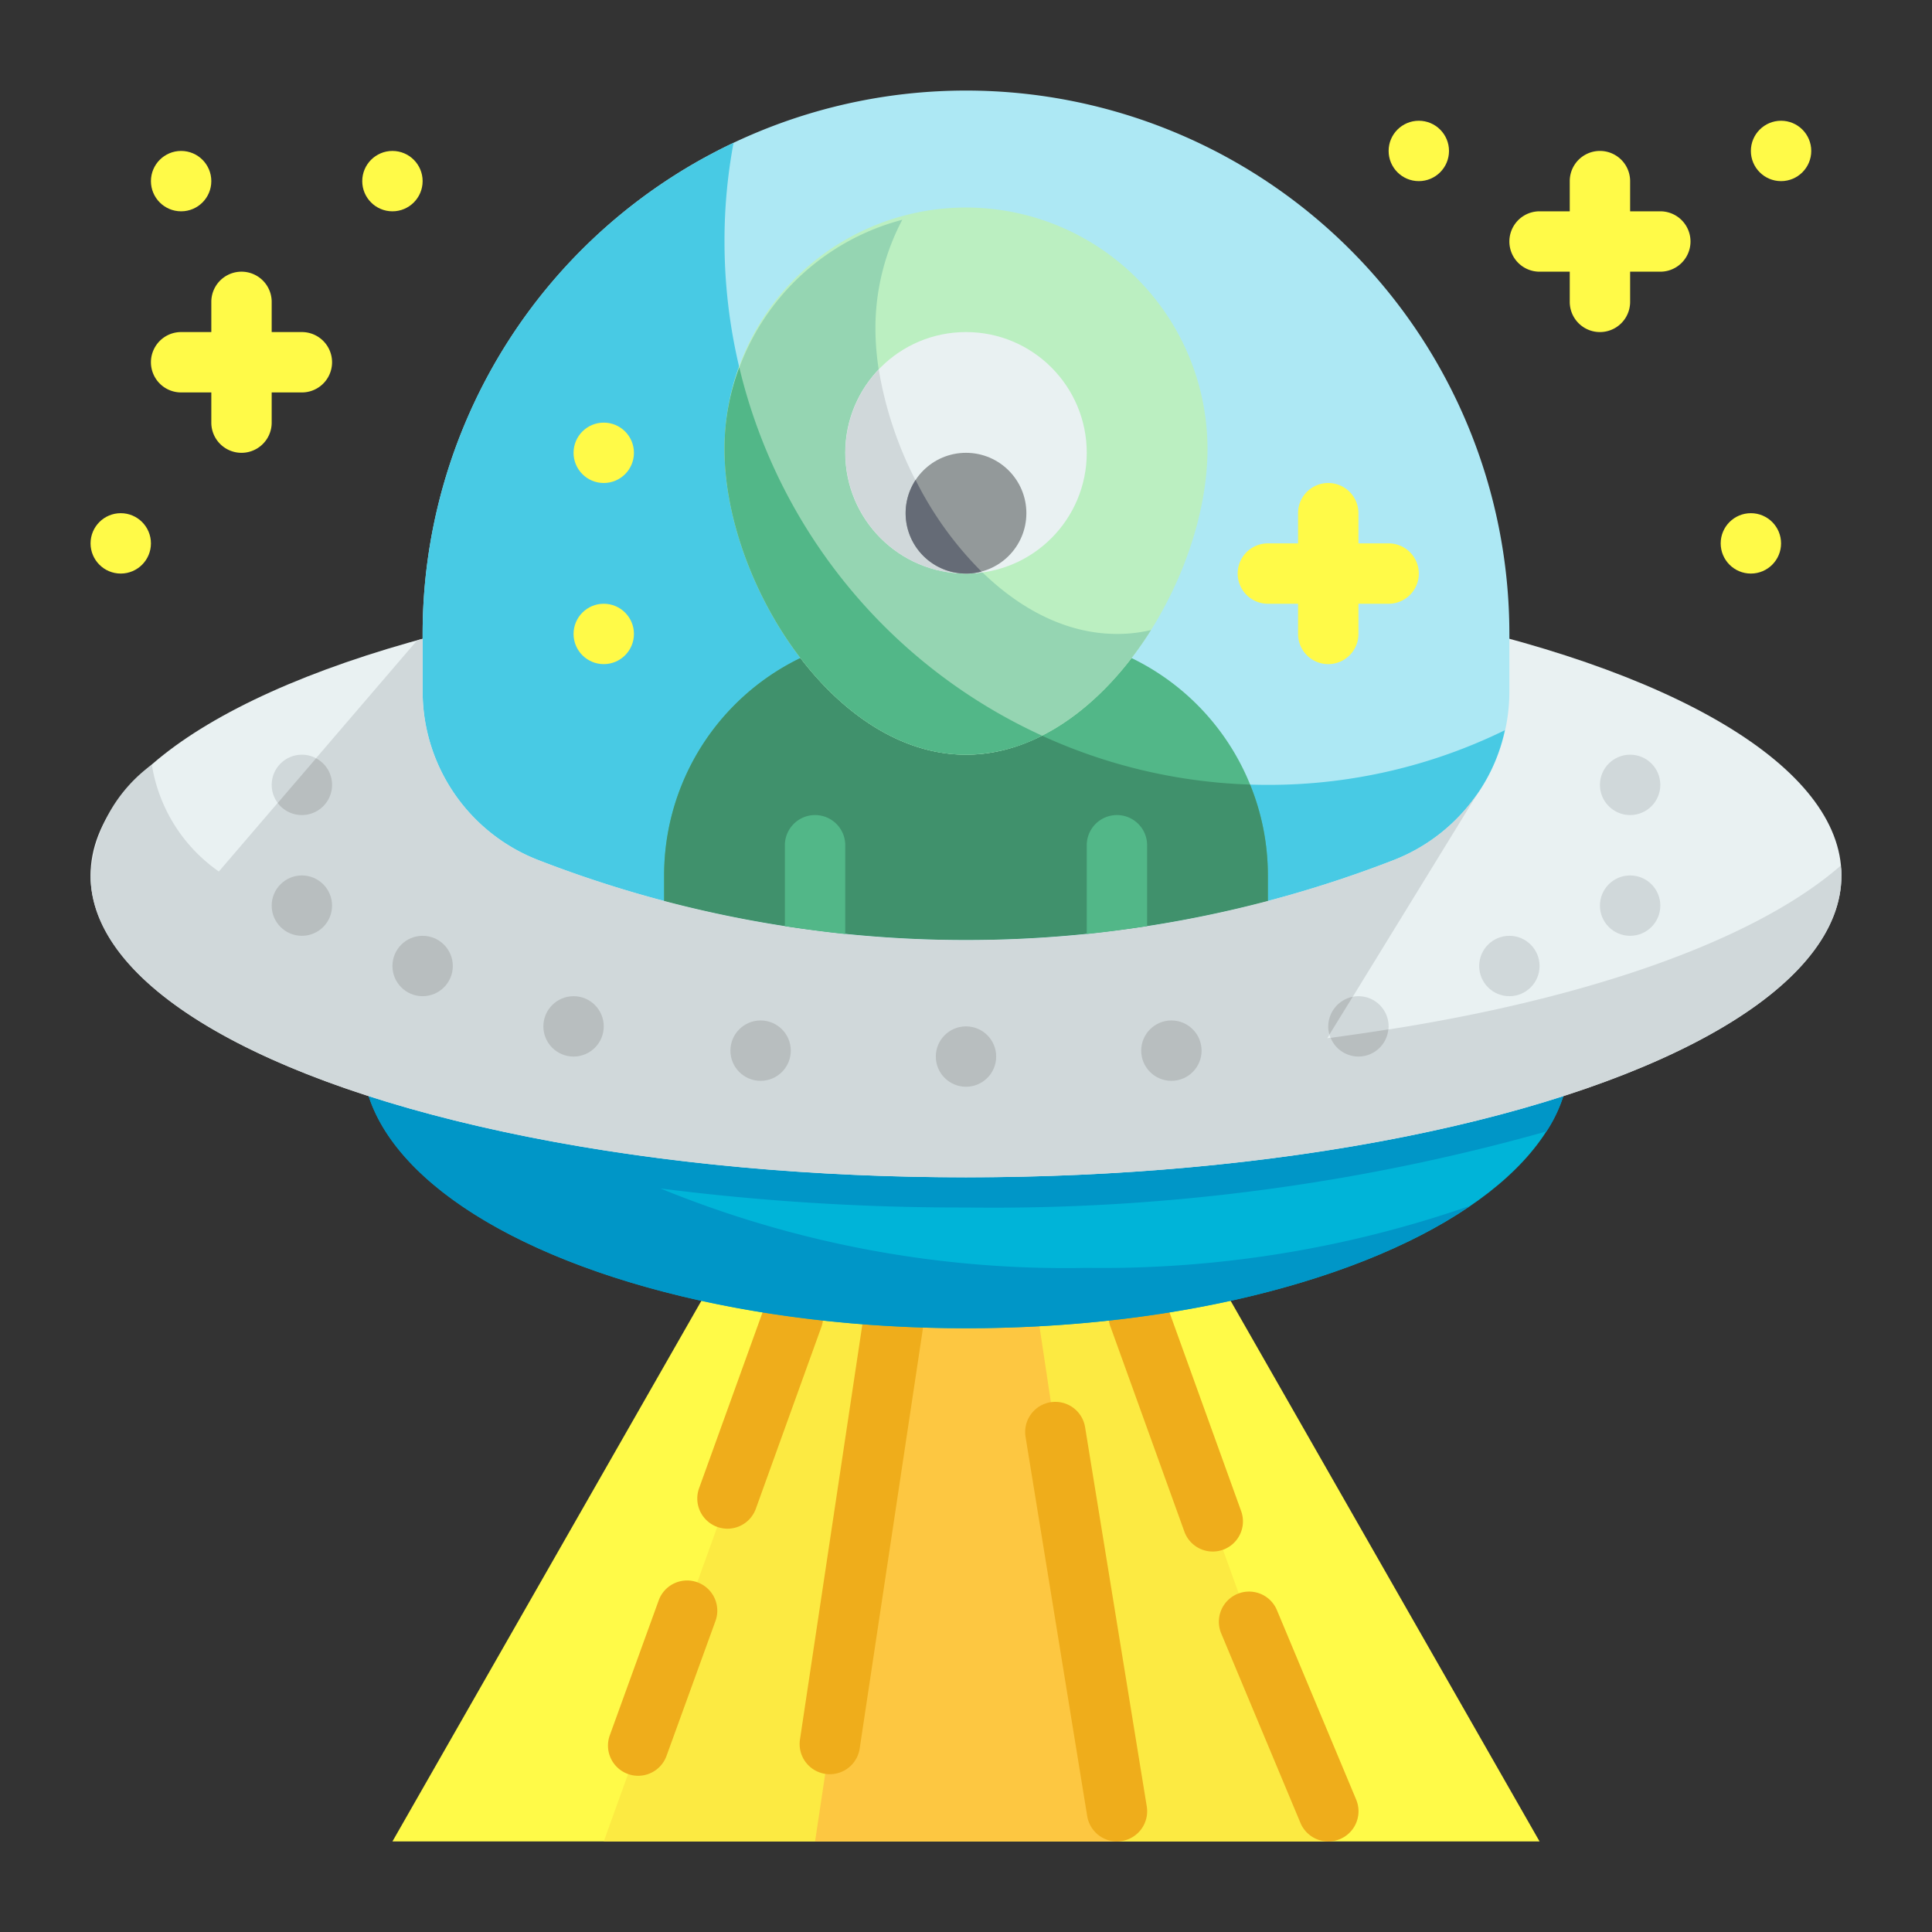 <svg height="512" viewBox="0 0 64 64" width="512" xmlns="http://www.w3.org/2000/svg"><rect x="0" y="0" width="64" height="64" fill="#333333" stroke="none"/><g id="Flat"><g id="Color_copy" data-name="Color copy"><path d="m51 61h-38l12-21h14z" fill="#fffa48"/><path d="m44 61h-24l7.579-21h8.842z" fill="#fcea42"/><path d="m37 61h-10l3.158-21h3.684z" fill="#fdc741"/><path d="m26.609 42.68a1 1 0 0 0 -1.279.6l-2.172 6.02a1 1 0 0 0 .6 1.28 1.016 1.016 0 0 0 .34.06 1 1 0 0 0 .94-.661l2.171-6.02a1 1 0 0 0 -.6-1.279z" fill="#efad1b"/><path d="m23.1 52.415a1 1 0 0 0 -1.28.6l-1.62 4.47a1 1 0 0 0 .6 1.28.986.986 0 0 0 .339.06 1 1 0 0 0 .941-.661l1.62-4.464a1 1 0 0 0 -.6-1.285z" fill="#efad1b"/><path d="m42.3 53.338a1 1 0 0 0 -1.846.771l2.625 6.277a1 1 0 0 0 1.846-.772z" fill="#efad1b"/><path d="m41.11 50.044-2.439-6.763a1 1 0 1 0 -1.881.678l2.439 6.764a1 1 0 1 0 1.881-.679z" fill="#efad1b"/><path d="m29.719 42.941a1 1 0 0 0 -1.138.84l-2.081 13.843a1 1 0 0 0 .84 1.138.947.947 0 0 0 .15.011 1 1 0 0 0 .988-.851l2.084-13.843a1 1 0 0 0 -.843-1.138z" fill="#efad1b"/><path d="m34.8 46.451a1 1 0 0 0 -.827 1.148l2.042 12.562a1 1 0 0 0 .985.839.98.98 0 0 0 .161-.013 1 1 0 0 0 .827-1.148l-2.043-12.562a1 1 0 0 0 -1.145-.826z" fill="#efad1b"/><ellipse cx="32" cy="35" fill="#00b4d8" rx="20" ry="9"/><path d="m32 40a78.858 78.858 0 0 1 -10.12-.63 35.426 35.426 0 0 0 14.12 2.63 37.1 37.1 0 0 0 12.71-2.06c-3.57 2.45-9.72 4.06-16.71 4.06-11.05 0-20-4.03-20-9s8.95-9 20-9 20 4.03 20 9a4.6 4.6 0 0 1 -.77 2.48 67.692 67.692 0 0 1 -19.23 2.52z" fill="#0096c7"/><ellipse cx="32" cy="29" fill="#e9f1f2" rx="29" ry="10"/><path d="m32 3a18 18 0 0 0 -18 18v1.9a6 6 0 0 0 3.825 5.592 39.116 39.116 0 0 0 28.35 0 6 6 0 0 0 3.825-5.592v-1.9a18 18 0 0 0 -18-18z" fill="#ade8f4"/><path d="m49.85 24.19a5.821 5.821 0 0 1 -.9 2.09 6.025 6.025 0 0 1 -2.78 2.21 39.085 39.085 0 0 1 -14.17 2.65 39.085 39.085 0 0 1 -14.17-2.65 6 6 0 0 1 -3.83-5.59v-1.9a17.994 17.994 0 0 1 10.3-16.27 17.6 17.6 0 0 0 -.3 3.27 18 18 0 0 0 18 18 17.793 17.793 0 0 0 7.85-1.81z" fill="#48cae4"/><path d="m42 29v.85a39.422 39.422 0 0 1 -10 1.29 39.422 39.422 0 0 1 -10-1.29v-.85a8 8 0 0 1 8-8h4a8 8 0 0 1 8 8z" fill="#52b788"/><path d="m42 29v.85a39.422 39.422 0 0 1 -10 1.29 39.422 39.422 0 0 1 -10-1.29v-.85a8 8 0 0 1 7.57-7.99 17.95 17.95 0 0 0 11.84 4.98 7.955 7.955 0 0 1 .59 3.01z" fill="#40916c"/><path d="m40 14.875c0 4.349-3.582 10.125-8 10.125s-8-5.776-8-10.125a8 8 0 0 1 16 0z" fill="#bbefc1"/><path d="m38.13 20.87c-1.47 2.34-3.67 4.13-6.13 4.13-4.42 0-8-5.78-8-10.12a7.9 7.9 0 0 1 5.89-7.6 7.675 7.675 0 0 0 -.89 3.6c0 4.34 3.58 10.12 8 10.12a4.78 4.78 0 0 0 1.13-.13z" fill="#95d5b2"/><circle cx="32" cy="15" fill="#e9f1f2" r="4"/><path d="m34.52 24.37a5.564 5.564 0 0 1 -2.52.63c-4.42 0-8-5.78-8-10.12a7.62 7.62 0 0 1 .49-2.71 18.008 18.008 0 0 0 10.03 12.2z" fill="#52b788"/><path d="m32.54 18.96a3.272 3.272 0 0 1 -.54.04 4 4 0 0 1 -2.89-6.76 12.488 12.488 0 0 0 3.43 6.72z" fill="#d0d8da"/><circle cx="32" cy="17" fill="#93999a" r="2"/><path d="m32.51 18.93a1.7 1.7 0 0 1 -.51.07 2 2 0 0 1 -1.67-3.1 11.65 11.65 0 0 0 2.18 3.03z" fill="#656b76"/><path d="m61 29c0 5.52-12.98 10-29 10s-29-4.48-29-10a4.97 4.97 0 0 1 2.03-3.67 5.334 5.334 0 0 0 2.22 3.54l6.57-7.66c.06-.02.12-.03.18-.05v1.74a6 6 0 0 0 3.83 5.59 39.085 39.085 0 0 0 14.17 2.65 39.085 39.085 0 0 0 14.17-2.65 6.025 6.025 0 0 0 2.78-2.21l-4.98 8.11c7.75-.98 13.96-3.06 17-5.71a1.123 1.123 0 0 1 .03.32z" fill="#d0d8da"/><circle cx="32" cy="35" fill="#b8bebf" r="1"/><circle cx="38.804" cy="34.804" fill="#b8bebf" r="1"/><circle cx="45" cy="34" fill="#d0d8da" r="1"/><circle cx="50" cy="32" fill="#d0d8da" r="1"/><circle cx="54" cy="30" fill="#d0d8da" r="1"/><circle cx="54" cy="26" fill="#d0d8da" r="1"/><circle cx="25.196" cy="34.804" fill="#b8bebf" r="1"/><circle cx="19" cy="34" fill="#b8bebf" r="1"/><circle cx="14" cy="32" fill="#b8bebf" r="1"/><circle cx="10" cy="30" fill="#b8bebf" r="1"/><circle cx="10" cy="26" fill="#d0d8da" r="1"/><g fill="#fffa48"><path d="m46 18h-1v-1a1 1 0 0 0 -2 0v1h-1a1 1 0 0 0 0 2h1v1a1 1 0 0 0 2 0v-1h1a1 1 0 0 0 0-2z"/><path d="m55 7h-1v-1a1 1 0 0 0 -2 0v1h-1a1 1 0 0 0 0 2h1v1a1 1 0 0 0 2 0v-1h1a1 1 0 0 0 0-2z"/><path d="m10 13a1 1 0 0 0 0-2h-1v-1a1 1 0 0 0 -2 0v1h-1a1 1 0 0 0 0 2h1v1a1 1 0 0 0 2 0v-1z"/><circle cx="20" cy="21" r="1"/><circle cx="58" cy="18" r="1"/><circle cx="59" cy="5" r="1"/><circle cx="47" cy="5" r="1"/><circle cx="6" cy="6" r="1"/><circle cx="20" cy="15" r="1"/><circle cx="13" cy="6" r="1"/><circle cx="4" cy="18" r="1"/></g><path d="m44.81 33.02-.77 1.25a.8.8 0 0 1 -.04-.27 1.007 1.007 0 0 1 .81-.98z" fill="#b8bebf"/><path d="m45.99 34.1a.994.994 0 0 1 -1.91.28c.65-.09 1.29-.18 1.91-.28z" fill="#b8bebf"/><path d="m10.47 25.12a.991.991 0 0 1 .53.88 1 1 0 0 1 -1.8.6z" fill="#b8bebf"/><path d="m38 28v2.68c-.67.1-1.33.19-2 .26v-2.94a1 1 0 0 1 2 0z" fill="#52b788"/><path d="m28 28v2.94c-.67-.07-1.33-.16-2-.26v-2.68a1 1 0 0 1 2 0z" fill="#52b788"/></g></g></svg>